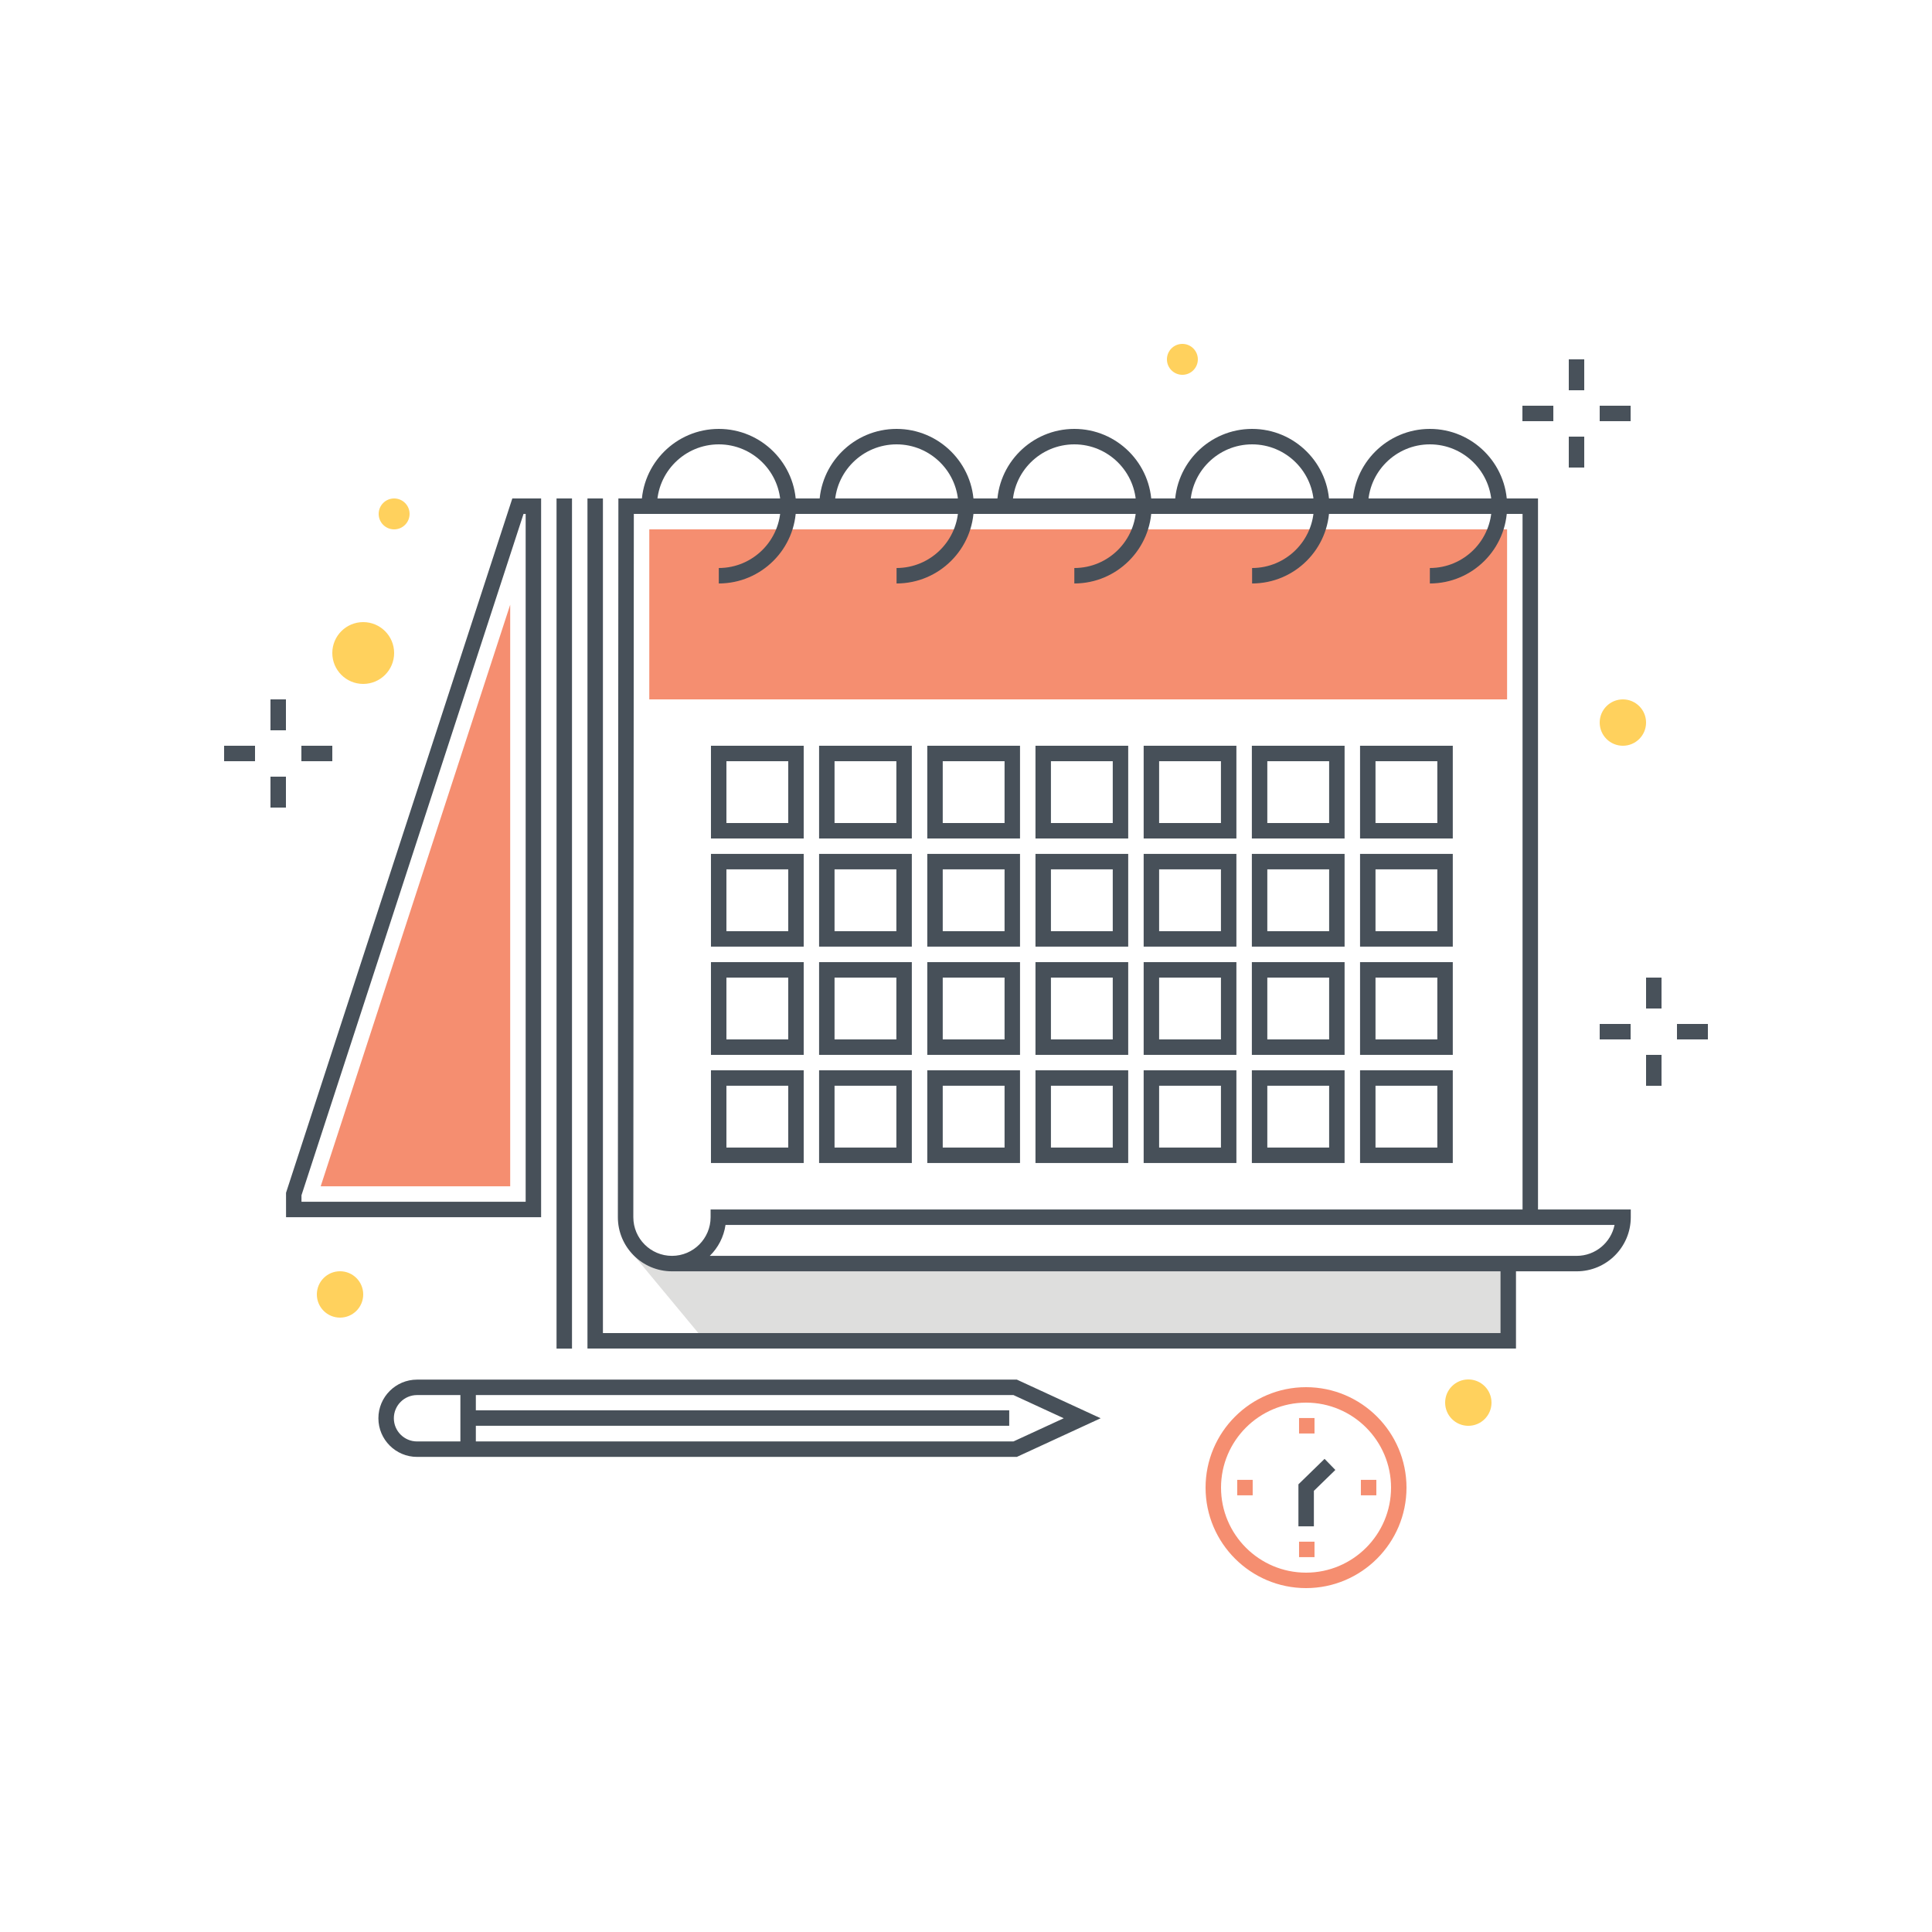 <svg xmlns="http://www.w3.org/2000/svg" width="250" height="250" viewBox="0 0 250 250">
  <g fill="none" fill-rule="evenodd">
    <polyline fill="#DEDEDD" points="195.022 163.514 86.952 163.508 81.895 162.291 91.208 173.514 195.022 173.514 195.022 163.514"/>
    <polygon fill="#F58E70" points="84.018 90.501 195.016 90.501 195.016 68.5 84.018 68.5"/>
    <path fill="#475059" d="M93.012 75.5L93.012 73.5C97.423 73.5 101.012 69.911 101.012 65.5 101.012 61.089 97.423 57.5 93.012 57.5 88.601 57.5 85.012 61.089 85.012 65.5L83.012 65.5C83.012 59.986 87.498 55.5 93.012 55.5 98.525 55.5 103.012 59.986 103.012 65.5 103.012 71.014 98.525 75.5 93.012 75.5M116.015 75.5L116.015 73.5C120.426 73.5 124.015 69.911 124.015 65.5 124.015 61.089 120.426 57.5 116.015 57.5 111.604 57.5 108.015 61.089 108.015 65.5L106.015 65.5C106.015 59.986 110.501 55.5 116.015 55.5 121.528 55.5 126.015 59.986 126.015 65.5 126.015 71.014 121.528 75.5 116.015 75.5M139.018 75.5L139.018 73.5C143.429 73.5 147.018 69.911 147.018 65.5 147.018 61.089 143.429 57.5 139.018 57.5 134.606 57.5 131.018 61.089 131.018 65.5L129.018 65.5C129.018 59.986 133.504 55.5 139.018 55.5 144.531 55.5 149.018 59.986 149.018 65.5 149.018 71.014 144.531 75.5 139.018 75.5"/>
    <path fill="#475059" d="M82.017 66.5L81.952 157.509C81.952 160.265 84.195 162.508 86.952 162.508 89.709 162.508 91.952 160.265 91.952 157.508L91.952 156.508 197.017 156.508 197.017 66.5 82.017 66.5zM91.847 162.508L204.022 162.508C206.438 162.508 208.457 160.787 208.922 158.508L93.881 158.508C93.657 160.064 92.92 161.457 91.847 162.508zM204.022 164.508L86.952 164.508C83.093 164.508 79.952 161.367 79.952 157.508L80.019 64.5 199.017 64.5 199.017 156.508 211.022 156.508 211.022 157.508C211.022 161.367 207.882 164.508 204.022 164.508zM39.013 155.507L68.02 155.507 68.02 66.499 67.745 66.499 39.012 154.665 39.013 155.507zM70.02 157.507L37.015 157.507 37.012 154.349 37.061 154.197 66.294 64.499 70.02 64.499 70.02 157.507z"/>
    <polygon fill="#475059" points="72.016 174.51 74.016 174.51 74.016 64.5 72.016 64.5"/>
    <path fill="#475059" d="M162.021 75.5L162.021 73.5C166.433 73.5 170.021 69.911 170.021 65.5 170.021 61.089 166.433 57.5 162.021 57.5 157.61 57.5 154.021 61.089 154.021 65.5L152.021 65.5C152.021 59.986 156.508 55.5 162.021 55.5 167.535 55.5 172.021 59.986 172.021 65.5 172.021 71.014 167.535 75.5 162.021 75.5M185.024 75.5L185.024 73.5C189.436 73.5 193.024 69.911 193.024 65.5 193.024 61.089 189.436 57.5 185.024 57.5 180.613 57.5 177.024 61.089 177.024 65.5L175.024 65.5C175.024 59.986 179.511 55.5 185.024 55.5 190.538 55.5 195.024 59.986 195.024 65.5 195.024 71.014 190.538 75.5 185.024 75.5M93.998 120.493L101.998 120.493 101.998 112.493 93.998 112.493 93.998 120.493zM91.998 122.493L103.998 122.493 103.998 110.493 91.998 110.493 91.998 122.493zM93.998 106.501L101.998 106.501 101.998 98.501 93.998 98.501 93.998 106.501zM91.998 108.501L103.998 108.501 103.998 96.501 91.998 96.501 91.998 108.501zM93.998 134.501L101.998 134.501 101.998 126.501 93.998 126.501 93.998 134.501zM91.998 136.501L103.998 136.501 103.998 124.501 91.998 124.501 91.998 136.501zM93.998 148.493L101.998 148.493 101.998 140.493 93.998 140.493 93.998 148.493zM91.998 150.493L103.998 150.493 103.998 138.493 91.998 138.493 91.998 150.493zM107.99 120.493L115.99 120.493 115.99 112.493 107.99 112.493 107.99 120.493zM105.99 122.493L117.99 122.493 117.99 110.493 105.99 110.493 105.99 122.493zM107.99 106.501L115.99 106.501 115.99 98.501 107.99 98.501 107.99 106.501zM105.99 108.501L117.99 108.501 117.99 96.501 105.99 96.501 105.99 108.501zM107.99 134.501L115.99 134.501 115.99 126.501 107.99 126.501 107.99 134.501zM105.99 136.501L117.99 136.501 117.99 124.501 105.99 124.501 105.99 136.501zM107.99 148.493L115.99 148.493 115.99 140.493 107.99 140.493 107.99 148.493zM105.99 150.493L117.99 150.493 117.99 138.493 105.99 138.493 105.99 150.493zM121.99 120.493L129.99 120.493 129.99 112.493 121.99 112.493 121.99 120.493zM119.99 122.493L131.99 122.493 131.99 110.493 119.99 110.493 119.99 122.493zM121.99 106.501L129.99 106.501 129.99 98.501 121.99 98.501 121.99 106.501zM119.99 108.501L131.99 108.501 131.99 96.501 119.99 96.501 119.99 108.501zM121.99 134.501L129.99 134.501 129.99 126.501 121.99 126.501 121.99 134.501zM119.99 136.501L131.99 136.501 131.99 124.501 119.99 124.501 119.99 136.501zM121.99 148.493L129.99 148.493 129.99 140.493 121.99 140.493 121.99 148.493zM119.99 150.493L131.99 150.493 131.99 138.493 119.99 138.493 119.99 150.493zM135.99 120.493L143.99 120.493 143.99 112.493 135.99 112.493 135.99 120.493zM133.99 122.493L145.99 122.493 145.99 110.493 133.99 110.493 133.99 122.493zM135.99 106.501L143.99 106.501 143.99 98.501 135.99 98.501 135.99 106.501zM133.99 108.501L145.99 108.501 145.99 96.501 133.99 96.501 133.99 108.501zM135.99 134.501L143.99 134.501 143.99 126.501 135.99 126.501 135.99 134.501zM133.99 136.501L145.99 136.501 145.99 124.501 133.99 124.501 133.99 136.501zM135.99 148.493L143.99 148.493 143.99 140.493 135.99 140.493 135.99 148.493zM133.99 150.493L145.99 150.493 145.99 138.493 133.99 138.493 133.99 150.493zM149.99 120.493L157.99 120.493 157.99 112.493 149.99 112.493 149.99 120.493zM147.99 122.493L159.99 122.493 159.99 110.493 147.99 110.493 147.99 122.493zM149.99 106.501L157.99 106.501 157.99 98.501 149.99 98.501 149.99 106.501zM147.99 108.501L159.99 108.501 159.99 96.501 147.99 96.501 147.99 108.501zM149.99 134.501L157.99 134.501 157.99 126.501 149.99 126.501 149.99 134.501zM147.99 136.501L159.99 136.501 159.99 124.501 147.99 124.501 147.99 136.501zM149.99 148.493L157.99 148.493 157.99 140.493 149.99 140.493 149.99 148.493zM147.99 150.493L159.99 150.493 159.99 138.493 147.99 138.493 147.99 150.493zM163.99 120.493L171.99 120.493 171.99 112.493 163.99 112.493 163.99 120.493zM161.99 122.493L173.99 122.493 173.99 110.493 161.99 110.493 161.99 122.493zM163.99 106.501L171.99 106.501 171.99 98.501 163.99 98.501 163.99 106.501zM161.99 108.501L173.99 108.501 173.99 96.501 161.99 96.501 161.99 108.501zM163.99 134.501L171.99 134.501 171.99 126.501 163.99 126.501 163.99 134.501zM161.99 136.501L173.99 136.501 173.99 124.501 161.99 124.501 161.99 136.501zM163.99 148.493L171.99 148.493 171.99 140.493 163.99 140.493 163.99 148.493zM161.99 150.493L173.99 150.493 173.99 138.493 161.99 138.493 161.99 150.493zM177.99 120.493L185.99 120.493 185.99 112.493 177.99 112.493 177.99 120.493zM175.99 122.493L187.99 122.493 187.99 110.493 175.99 110.493 175.99 122.493zM177.99 106.501L185.99 106.501 185.99 98.501 177.99 98.501 177.99 106.501zM175.99 108.501L187.99 108.501 187.99 96.501 175.99 96.501 175.99 108.501zM177.99 134.501L185.99 134.501 185.99 126.501 177.99 126.501 177.99 134.501zM175.99 136.501L187.99 136.501 187.99 124.501 175.99 124.501 175.99 136.501zM177.99 148.493L185.99 148.493 185.99 140.493 177.99 140.493 177.99 148.493zM175.99 150.493L187.99 150.493 187.99 138.493 175.99 138.493 175.99 150.493z"/>
    <polyline fill="#F58E70" points="66.019 153.507 66.019 78.25 41.496 153.507 66.019 153.507"/>
    <polyline fill="#475059" points="196.167 174.499 76.018 174.499 76.018 64.5 78.018 64.5 78.018 172.499 194.167 172.499 194.167 163.835 196.167 163.835 196.167 174.499"/>
    <path fill="#475059" d="M53.964,180.522 C52.31,180.522 50.964,181.868 50.964,183.522 C50.964,185.177 52.31,186.522 53.964,186.522 L131.142,186.522 L137.648,183.522 L131.142,180.522 L53.964,180.522 Z M131.581,188.522 L53.964,188.522 C51.207,188.522 48.964,186.279 48.964,183.522 C48.964,180.766 51.207,178.522 53.964,178.522 L131.581,178.522 L142.424,183.522 L131.581,188.522 Z"/>
    <polygon fill="#475059" points="59.574 187.522 61.574 187.522 61.574 179.925 59.574 179.925"/>
    <polygon fill="#475059" points="60.574 184.494 130.593 184.494 130.593 182.494 60.574 182.494"/>
    <path fill="#F58E70" d="M169,181.5 C162.935,181.5 158,186.435 158,192.5 C158,198.565 162.935,203.5 169,203.5 C175.065,203.5 180,198.565 180,192.5 C180,186.435 175.065,181.5 169,181.5 Z M169,205.5 C161.832,205.5 156,199.668 156,192.5 C156,185.332 161.832,179.5 169,179.5 C176.168,179.5 182,185.332 182,192.5 C182,199.668 176.168,205.5 169,205.5 Z"/>
    <polyline fill="#48515A" points="170.016 197.505 168.016 197.505 168.016 192.071 171.399 188.776 172.794 190.21 170.016 192.915 170.016 197.505"/>
    <polygon fill="#F58E70" points="168.097 185.493 170.097 185.493 170.097 183.493 168.097 183.493"/>
    <polygon fill="#F58E70" points="168.097 201.493 170.097 201.493 170.097 199.493 168.097 199.493"/>
    <polygon fill="#F58E70" points="176.097 193.493 178.097 193.493 178.097 191.493 176.097 191.493"/>
    <polygon fill="#F58E70" points="160.097 193.493 162.097 193.493 162.097 191.493 160.097 191.493"/>
    <polygon fill="#48515A" points="35 94.5 37 94.5 37 90.5 35 90.5"/>
    <polygon fill="#48515A" points="35 104.5 37 104.5 37 100.5 35 100.5"/>
    <polygon fill="#48515A" points="39 98.5 43 98.5 43 96.5 39 96.5"/>
    <polygon fill="#48515A" points="29 98.5 33 98.5 33 96.5 29 96.5"/>
    <polygon fill="#48515A" points="213 130.5 215 130.5 215 126.5 213 126.5"/>
    <polygon fill="#48515A" points="213 140.5 215 140.5 215 136.5 213 136.5"/>
    <polygon fill="#48515A" points="217 134.5 221 134.5 221 132.5 217 132.5"/>
    <polygon fill="#48515A" points="207 134.5 211 134.5 211 132.5 207 132.5"/>
    <polygon fill="#48515A" points="203 50.5 205 50.5 205 46.5 203 46.5"/>
    <polygon fill="#48515A" points="203 60.5 205 60.5 205 56.5 203 56.5"/>
    <polygon fill="#48515A" points="207 54.5 211 54.5 211 52.5 207 52.5"/>
    <polygon fill="#48515A" points="197 54.5 201 54.5 201 52.5 197 52.5"/>
    <path fill="#FFD15D" d="M213 93.5C213 95.157 211.657 96.5 210 96.5 208.343 96.5 207 95.157 207 93.5 207 91.843 208.343 90.5 210 90.5 211.657 90.5 213 91.843 213 93.5M47 167.5C47 169.157 45.657 170.5 44 170.5 42.343 170.5 41 169.157 41 167.5 41 165.843 42.343 164.5 44 164.5 45.657 164.5 47 165.843 47 167.5M53 66.5C53 67.605 52.105 68.5 51 68.5 49.895 68.5 49 67.605 49 66.5 49 65.395 49.895 64.5 51 64.5 52.105 64.5 53 65.395 53 66.5M51 84.5C51 86.709 49.209 88.5 47 88.5 44.791 88.5 43 86.709 43 84.5 43 82.291 44.791 80.5 47 80.5 49.209 80.5 51 82.291 51 84.5M155 46.5C155 47.605 154.105 48.5 153 48.5 151.895 48.5 151 47.605 151 46.5 151 45.395 151.895 44.5 153 44.5 154.105 44.5 155 45.395 155 46.5M187 181.5C187 179.843 188.343 178.5 190 178.5 191.657 178.5 193 179.843 193 181.5 193 183.157 191.657 184.5 190 184.5 188.343 184.5 187 183.157 187 181.5"/>
  </g>
</svg>
